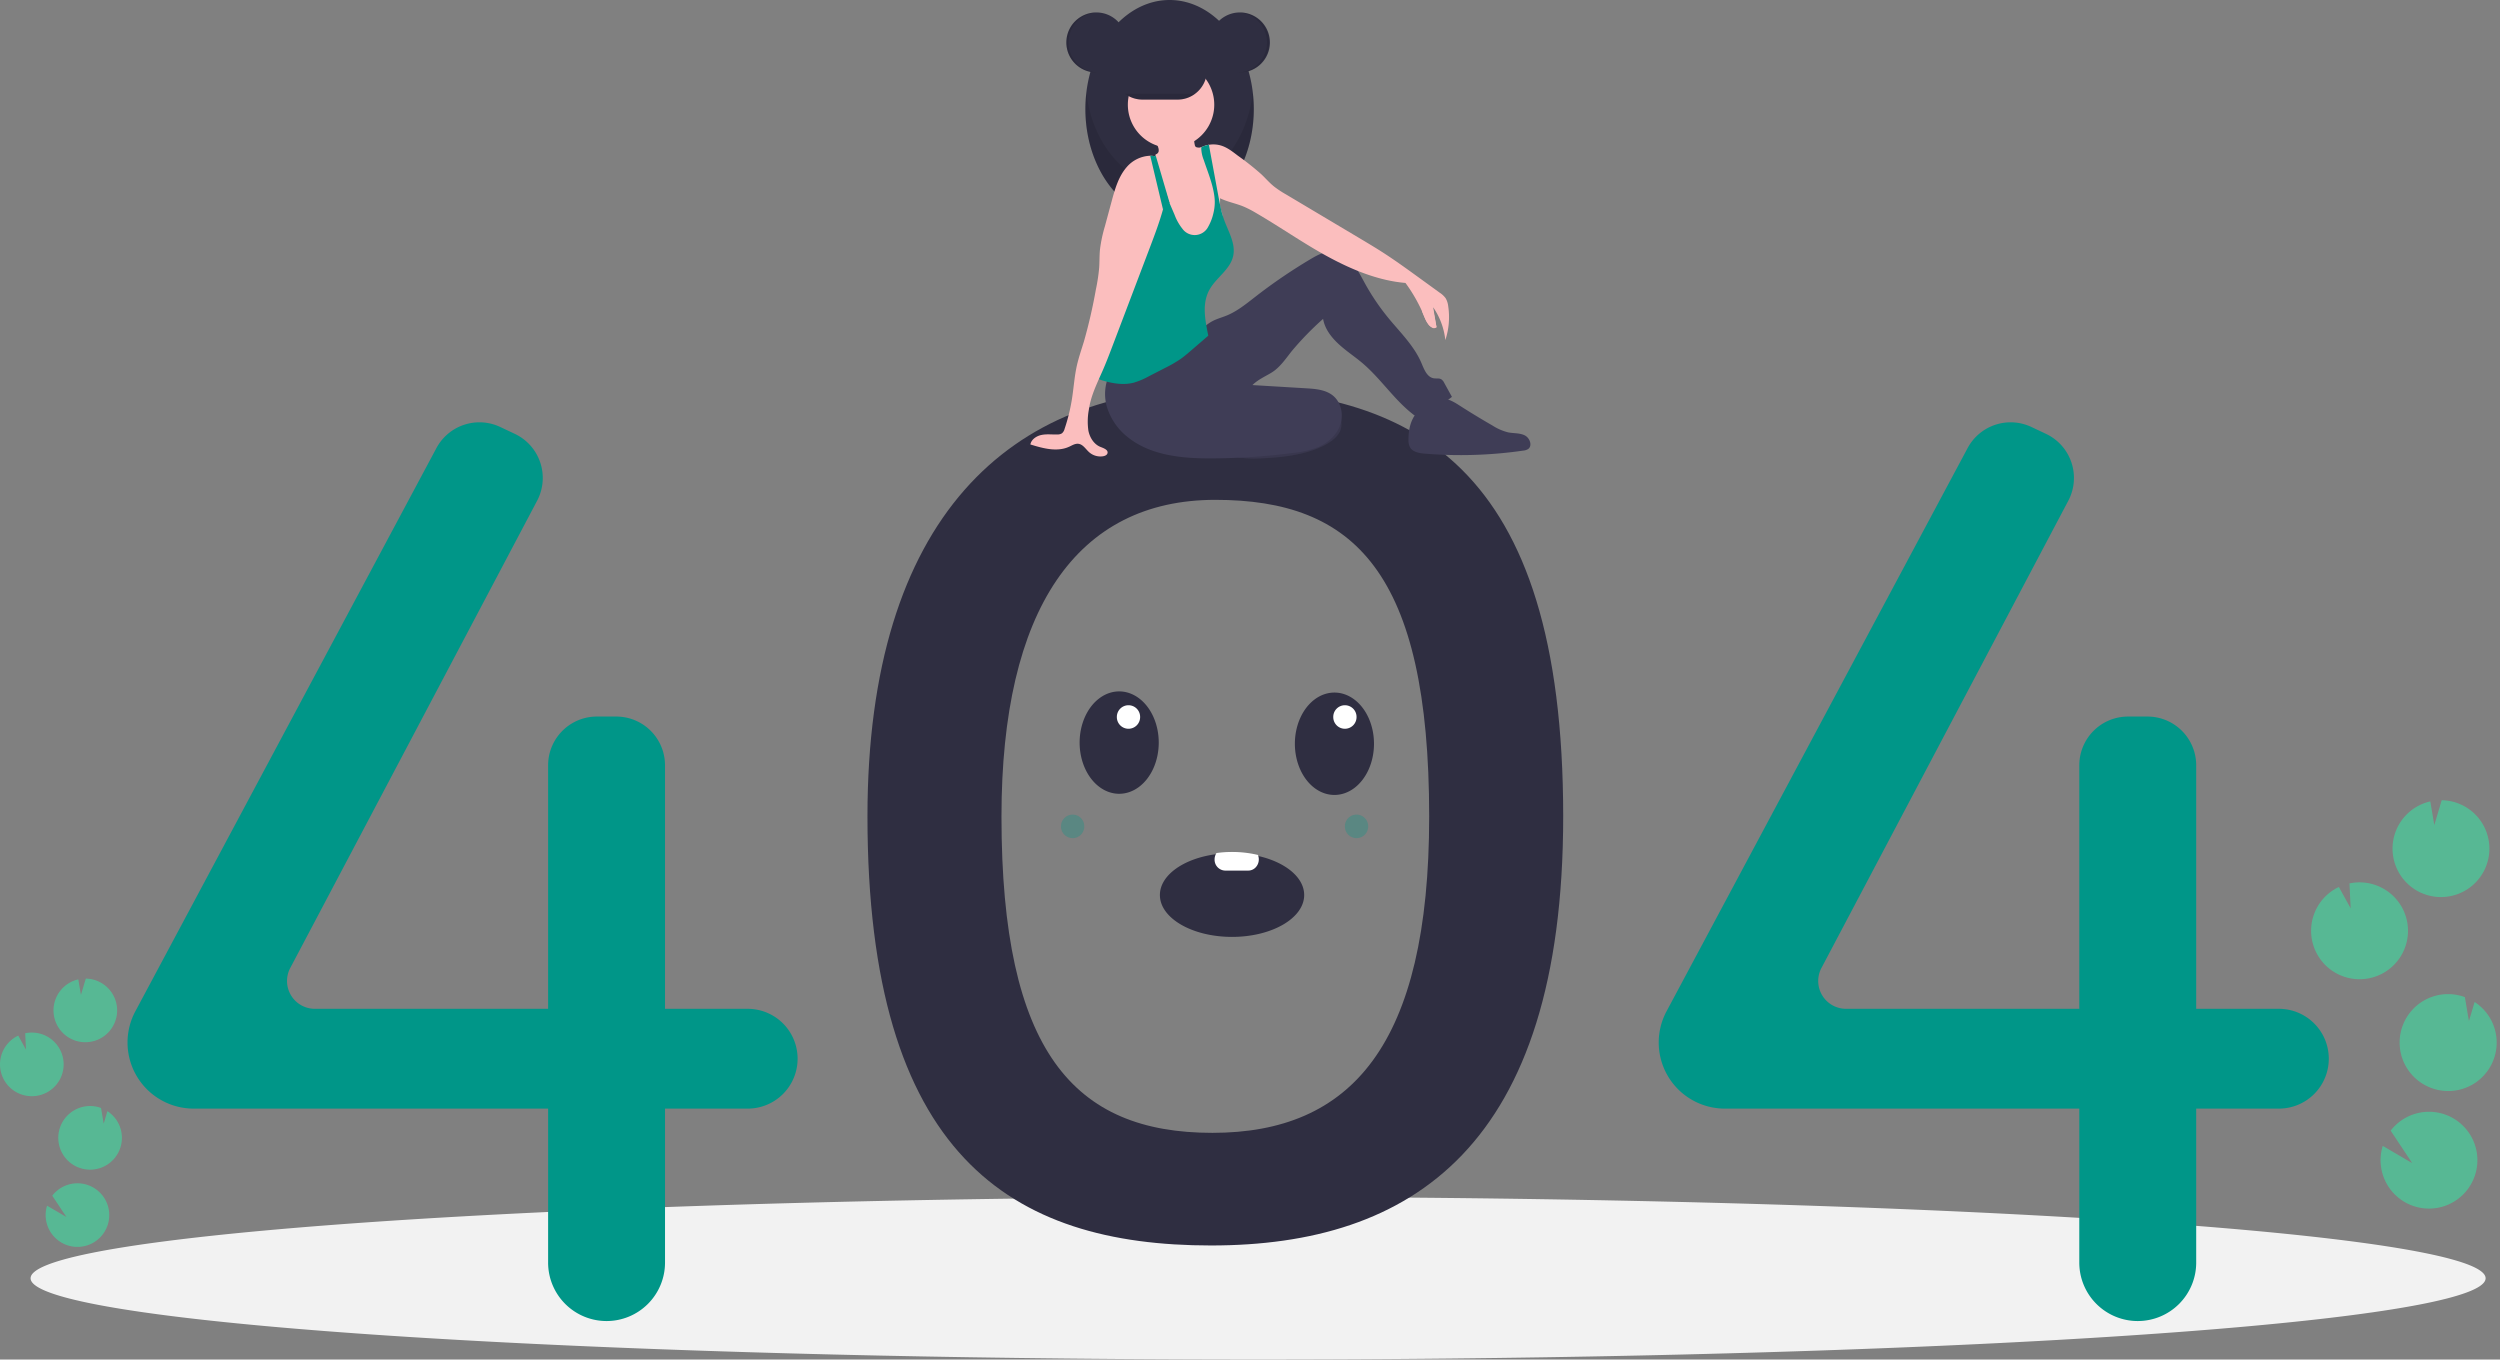 <?xml version="1.0" standalone="no"?><!DOCTYPE svg PUBLIC "-//W3C//DTD SVG 1.1//EN" "http://www.w3.org/Graphics/SVG/1.1/DTD/svg11.dtd"><svg t="1600433868204" class="icon" viewBox="0 0 1883 1024" version="1.1" xmlns="http://www.w3.org/2000/svg" p-id="42331" xmlns:xlink="http://www.w3.org/1999/xlink" width="367.773" height="200"><rect x="0" y="0" width="1883" height="1024" fill="#808080" stroke="none"/><defs><style type="text/css"></style></defs><path d="M23.036 962.789a924.564 61.209 0 1 0 1849.128 0 924.564 61.209 0 1 0-1849.128 0Z" fill="#F2F2F2" p-id="42332"></path><path d="M912.165 292.723c-150.636 0-258.792 96.645-258.792 322.148 0 255.571 108.156 323.221 258.79 323.221s265.237-74.093 265.237-323.221c0-266.31-114.599-322.148-265.235-322.148z m0.99 560.537c-104.335 0-158.843-61.211-158.843-238.224 0-156.189 56.739-238.555 161.074-238.555s161.074 54.103 161.074 238.555c0 172.551-58.972 238.224-163.305 238.224z" fill="#2F2E41" p-id="42333"></path><path d="M563.171 759.838h-62.281v-183.405a36.73 36.73 0 0 0-36.73-36.73h-14.593a36.73 36.73 0 0 0-36.73 36.73v183.405h-175.676a20.968 20.968 0 0 1-18.54-30.764l185.935-351.913a36.73 36.73 0 0 0-16.791-50.373l-10.977-5.183a36.73 36.73 0 0 0-48.077 15.897L101.942 761.72a49.806 49.806 0 0 0-5.884 23.48 49.806 49.806 0 0 0 49.806 49.806H412.838v115.973a44.027 44.027 0 0 0 44.027 44.029 44.027 44.027 0 0 0 44.027-44.029v-115.973h62.281a37.584 37.584 0 0 0 37.584-37.584 37.584 37.584 0 0 0-37.584-37.584zM1716.461 759.838h-62.281v-183.405a36.73 36.73 0 0 0-36.73-36.73h-14.595a36.73 36.73 0 0 0-36.73 36.73v183.405h-175.676a20.968 20.968 0 0 1-18.539-30.764l185.933-351.913a36.73 36.73 0 0 0-16.791-50.373l-10.977-5.183a36.73 36.73 0 0 0-48.076 15.897L1255.229 761.72a49.806 49.806 0 0 0-5.882 23.48 49.806 49.806 0 0 0 49.806 49.806h266.972v115.973a44.027 44.027 0 0 0 44.029 44.029 44.027 44.027 0 0 0 44.025-44.029v-115.973h62.283a37.584 37.584 0 0 0 37.584-37.584 37.584 37.584 0 0 0-37.584-37.584z" fill="#009688" p-id="42334"></path><path d="M825.782 31.987m-22.612 0a22.612 22.612 0 1 0 45.224 0 22.612 22.612 0 1 0-45.224 0Z" fill="#2F2E41" p-id="42335"></path><path d="M817.509 82.177a82.177 63.424 90 1 0 126.848 0 82.177 63.424 90 1 0-126.848 0Z" fill="#2F2E41" p-id="42336"></path><path d="M880.934 139.535c-31.772 0-58.085-30.27-62.704-69.767a106.874 106.874 0 0 0-0.719 12.409c0 45.383 28.394 82.177 63.422 82.177s63.426-36.792 63.426-82.177a106.874 106.874 0 0 0-0.719-12.409c-4.618 39.496-30.934 69.767-62.707 69.767z" opacity=".1" p-id="42337"></path><path d="M1009.996 322.833c-1.362 5.596-7.235 10.078-13.74 13.212-13.673 6.583-30.541 8.55-46.903 9.209a79.181 79.181 0 0 1-12.521-0.231 35.996 35.996 0 0 1-21.471-9.871 2.945 2.945 0 0 1 0.075-4.983c8.711-9.57 23.246-15.435 37.889-19.66 11.102-3.202 30.462-11.498 42.574-10.38 11.728 1.087 15.817 15.638 14.097 22.705z" fill="#3F3D56" p-id="42338"></path><path d="M1009.996 322.833c-1.362 5.596-7.235 10.078-13.74 13.212-13.673 6.583-30.541 8.55-46.903 9.209a79.181 79.181 0 0 1-12.521-0.231 35.996 35.996 0 0 1-21.471-9.871 2.945 2.945 0 0 1 0.075-4.983c8.711-9.57 23.246-15.435 37.889-19.66 11.102-3.202 30.462-11.498 42.574-10.38 11.728 1.087 15.817 15.638 14.097 22.705z" opacity=".1" p-id="42339"></path><path d="M836.129 280.999a34.651 34.651 0 0 0-2.102 26.422 46.167 46.167 0 0 0 15.477 21.904c17.692 14.183 42.043 16.134 64.718 15.938a498.914 498.914 0 0 0 59.426-4.073 71.052 71.052 0 0 0 19.284-4.476c7.4-3.202 13.904-9.076 16.539-16.696s0.764-16.954-5.493-22.039c-5.498-4.469-13.081-5.083-20.153-5.509l-40.465-2.433c3.996-4.045 9.321-6.334 14.188-9.275 6.461-3.902 10.751-10.455 15.449-16.362a226.104 226.104 0 0 1 23.553-24.217c1.318 7.554 6.096 13.759 11.722 18.972s12.108 9.41 17.953 14.372c14.16 12.022 24.356 28.336 39.249 39.436a76.82 76.82 0 0 0 28.128-14.041l-5.788-10.485a6.906 6.906 0 0 0-2.18-2.722c-1.639-1.008-3.751-0.487-5.653-0.773-5.085-0.762-7.305-6.632-9.3-11.37-5.477-13.009-15.964-23.101-24.92-34.01a171.783 171.783 0 0 1-17.52-25.805c-3.009-5.437-5.763-11.097-9.847-15.78s-9.803-8.366-16.016-8.378c-5.49-0.012-10.553 2.775-15.273 5.577a403.964 403.964 0 0 0-41.417 28.219c-6.913 5.365-13.783 11.035-21.892 14.325-3.413 1.385-7.011 2.331-10.287 4.017-5.737 2.953-10.09 7.949-14.777 12.383-16.718 15.815-39.605 26.061-62.602 26.88z" fill="#3F3D56" p-id="42340"></path><path d="M920.743 168.434a41.669 41.669 0 0 1-3.039 14.08 17.606 17.606 0 0 1-10.11 9.768 21.69 21.69 0 0 1-9.856 0.321 19.073 19.073 0 0 1-8.029-2.736c-3.795-2.61-5.688-7.263-6.376-11.819-0.689-4.55-0.38-9.2-0.822-13.783a75.269 75.269 0 0 0-2.107-10.963c-0.298-1.197-0.601-2.389-0.899-3.579-0.291-1.192-0.578-2.384-0.843-3.576a77.623 77.623 0 0 1-0.663-3.374 50.331 50.331 0 0 1-0.408-2.88 32.291 32.291 0 0 0-1.416-8.432 25.602 25.602 0 0 0-2.957-5.002c-0.501-0.717-0.987-1.434-1.434-2.179a10.324 10.324 0 0 1-1.704-6.569 5.759 5.759 0 0 1 0.259-1.052c0.044-0.133 0.093-0.266 0.149-0.393a3.158 3.158 0 0 0 2.156-2.014 6.017 6.017 0 0 0-0.259-3.115 19.837 19.837 0 0 0-1.683-4.01c-0.463-0.838-2.033-2.349-2.045-3.309-0.023-1.93 3.751-3.486 5.277-4.247a29.439 29.439 0 0 1 15.068-3.055c3.337 0.226 6.955 1.251 8.797 4.049 1.655 2.52 1.434 5.784 2.138 8.713a2.577 2.577 0 0 0 0.526 1.164 2.35 2.35 0 0 0 1.297 0.596 7.975 7.975 0 0 0 2.48 0.1h0.005a5.137 5.137 0 0 0 0.65-0.095 8.688 8.688 0 0 0 3.563-1.539q1.027-0.273 2.068-0.447a0.44 0.44 0 0 0 0.082-0.018c2.764 8.722 3.122 18.071 5.384 26.948 1.118 4.417 2.724 8.781 2.95 13.326 0.018 0.198 0.023 0.403 0.028 0.606 0.033 1.462-0.082 2.934-0.023 4.389a12.236 12.236 0 0 0 0.221 1.953 27.362 27.362 0 0 0 0.92 3.057l0.018 0.049c0.105 0.319 0.203 0.645 0.287 0.971 0.06 0.237 0.116 0.468 0.158 0.705l0.007 0.018a26.182 26.182 0 0 1 0.182 7.374z" fill="#FBBEBE" p-id="42341"></path><path d="M882.038 78.868m-32.539 0a32.539 32.539 0 1 0 65.079 0 32.539 32.539 0 1 0-65.079 0Z" fill="#FBBEBE" p-id="42342"></path><path d="M1088.625 256.158a53.362 53.362 0 0 0-9.177-24.719q1.265 7.528 2.538 15.051a5.633 5.633 0 0 1-5.901-1.814 18.118 18.118 0 0 1-3.095-5.742 118.25 118.25 0 0 0-14.39-25.826c-20.714-1.726-41.191-10.313-59.409-20.325-18.221-10.005-35.274-22-53.253-32.429a76.372 76.372 0 0 0-9.719-4.964c-5.626-2.256-11.94-3.425-17.273-6.077-0.359-0.177-0.719-0.365-1.069-0.557a22.046 22.046 0 0 1-3.409-2.289 18.13 18.13 0 0 1-1.632-1.5 35.67 35.67 0 0 1-6.24-10.434c-2.86-6.333-3.882-13.969-6.739-20.302a19.636 19.636 0 0 1 4.385-3.094h0.005c0.231-0.123 0.464-0.238 0.701-0.349a20.928 20.928 0 0 1 3.512-1.285q1.027-0.273 2.068-0.447a0.44 0.44 0 0 0 0.082-0.018 20.272 20.272 0 0 1 9.624 0.762c4.534 1.534 8.355 4.594 12.167 7.489a199.846 199.846 0 0 1 17.787 14.109c3.143 3.009 6.012 6.319 9.391 9.055a73.867 73.867 0 0 0 8.864 5.873q27.441 16.348 54.887 32.688c6.194 3.689 12.392 7.379 18.449 11.284 9.198 5.935 18.067 12.365 26.931 18.789q7.835 5.677 15.662 11.358a17.051 17.051 0 0 1 4.44 4.101 14.849 14.849 0 0 1 1.968 6.019 55.013 55.013 0 0 1-2.156 25.59z" fill="#FBBEBE" p-id="42343"></path><path d="M928.811 192.905c-2.194 9.843-12.145 15.796-17.345 24.442-6.464 10.734-3.828 23.208-1.402 35.502q-6.65 5.733-13.307 11.466c-2.449 2.102-4.897 4.214-7.533 6.073a100.519 100.519 0 0 1-12.024 6.906q-5.889 3.027-11.78 6.059a56.312 56.312 0 0 1-11.533 4.887c-7.737 1.986-15.955 0.596-23.609-1.704a10.671 10.671 0 0 1-2.582-1.053 4.196 4.196 0 0 1-1.225-1.109 6.853 6.853 0 0 1-0.776-4.45c0.776-12.883 3.926-25.497 7.063-38.017a149.438 149.438 0 0 1 6.746-22.044 149.117 149.117 0 0 1 9.491-17.79 119.831 119.831 0 0 1 13.899-20.181 32.389 32.389 0 0 0 6.441-8.306c1.958-4.468 1.202-9.591 1.6-14.455a30.056 30.056 0 0 1 2.862-10.529v-0.005a29.959 29.959 0 0 1 3.055-5.053l1.605 3.733q0.529 1.227 1.046 2.445 0.678 1.57 1.346 3.132l3.851 8.962a37.841 37.841 0 0 0 5.845 10.418 11.393 11.393 0 0 0 19.496-1.495 37.265 37.265 0 0 0 3.982-10.539 33.679 33.679 0 0 0 0.442-13.733c-1.329-8.781-5.064-17.748-7.777-25.905a26.195 26.195 0 0 1-1.893-8.536 5.873 5.873 0 0 1 0.1-0.982l0.051-0.256a20.928 20.928 0 0 1 3.512-1.285q1.025-0.272 2.068-0.447 3.583 19.392 7.176 38.784c0.054 0.303 0.116 0.606 0.17 0.915 0.344 1.853 0.691 3.705 1.076 5.554 0.347 1.676 0.722 3.348 1.141 5.008l0.018 0.049c0.144 0.563 0.293 1.12 0.447 1.677l0.005 0.016c0.424 1.521 0.899 3.032 1.434 4.522 3.243 8.974 8.897 18.008 6.818 27.323z" fill="#009688" p-id="42344"></path><path d="M1060.869 331.253a11.538 11.538 0 0 0 1.069 5.509c2.037 3.721 6.923 4.568 11.153 4.916a330.174 330.174 0 0 0 74.079-2.258 8.564 8.564 0 0 0 3.772-1.171c3.488-2.445 1.337-8.404-2.471-10.311s-8.327-1.448-12.506-2.275a39.401 39.401 0 0 1-11.705-5.076q-12.711-7.304-25.052-15.228c-4.897-3.146-10.679-6.503-16.195-4.638-14.942 5.055-22.242 14.411-22.144 30.531z" fill="#3F3D56" p-id="42345"></path><path d="M878.788 145.459v0.004a13.584 13.584 0 0 1-0.126 0.684c-0.061 0.377-0.133 0.757-0.203 1.132a136.201 136.201 0 0 1-2.489 10.45c-2.647 9.57-6.192 18.984-9.71 28.261L837.927 260.613c-2.384 6.264-4.76 12.536-7.467 18.674-0.906 2.047-1.837 4.108-2.764 6.194-3.32 7.461-6.508 15.166-7.567 23.108a48.112 48.112 0 0 0-0.337 15.845c1.059 5.206 4.219 10.292 9.167 12.217 2.415 0.943 5.872 2.207 5.211 4.715-0.358 1.379-1.924 2.052-3.33 2.284a12.816 12.816 0 0 1-10.457-3.011c-2.643-2.343-4.673-5.989-8.185-6.38-2.433-0.265-4.671 1.192-6.899 2.21-9.09 4.154-19.68 1.248-29.225-1.704 0.748-3.867 4.632-6.415 8.487-7.186 3.856-0.778 7.843-0.226 11.775-0.331a6.152 6.152 0 0 0 3.579-0.92 6.494 6.494 0 0 0 1.932-3.299 138.402 138.402 0 0 0 5.63-23.041c1.269-8.18 1.798-16.486 3.607-24.566 1.407-6.303 3.579-12.409 5.444-18.596a393.807 393.807 0 0 0 8.869-38.695 136.748 136.748 0 0 0 2.498-16.418c0.315-4.578 0.167-9.177 0.606-13.74a106.72 106.72 0 0 1 3.702-17.52l5.057-18.737c2.499-9.237 5.179-18.833 11.51-26.014a24.472 24.472 0 0 1 17.578-8.396 17.32 17.32 0 0 1 3.733 0.403c0.203 0.051 0.408 0.1 0.612 0.156a15.133 15.133 0 0 1 3.81 1.577c1.953-1.243 2.945-0.806 4.242 1.108a12.222 12.222 0 0 1 1.544 6.652 91.885 91.885 0 0 1-1.5 18.255z" fill="#FBBEBE" p-id="42346"></path><path d="M880.934 152.771l-0.082 0.082-0.447 0.447-4.434 4.427-2.173-9.126-7.449-31.293a17.32 17.32 0 0 1 3.733 0.403 5.759 5.759 0 0 1 0.259-1.055l0.352 1.209 2.526 8.592 4.781 16.314 0.789 2.685v0.005z" fill="#009688" p-id="42347"></path><path d="M909.072 52.938a22.053 22.053 0 0 1-6.485 15.592 21.583 21.583 0 0 1-2.384 2.061 21.958 21.958 0 0 1-13.209 4.424h-26.459a22.067 22.067 0 0 1 0-44.134h26.459a22.137 22.137 0 0 1 22.077 22.056z" fill="#2F2E41" p-id="42348"></path><path d="M933.88 31.987m-22.612 0a22.612 22.612 0 1 0 45.224 0 22.612 22.612 0 1 0-45.224 0Z" fill="#2F2E41" p-id="42349"></path><path d="M933.328 9.377c-0.277 0-0.552 0.011-0.827 0.019a22.607 22.607 0 0 1 0 45.184c0.275 0.009 0.55 0.021 0.827 0.021a22.612 22.612 0 1 0 0-45.226zM825.782 9.377c0.277 0 0.552 0.011 0.827 0.019a22.607 22.607 0 0 0 0 45.184c-0.275 0.009-0.55 0.021-0.827 0.021a22.612 22.612 0 0 1 0-45.226zM900.201 70.591a21.958 21.958 0 0 1-13.207 4.424h-26.459a21.958 21.958 0 0 1-13.209-4.424z" opacity=".1" p-id="42350"></path><path d="M1071.068 234.438s5.7 16.427 10.918 12.052l-4.159-21.471z" fill="#FBBEBE" p-id="42351"></path><path d="M1764.759 735.357a36.48 36.48 0 1 0 4.857-69.962l0.913 18.777-8.883-16.09a36.341 36.341 0 0 0-18.724 20.545 35.77 35.77 0 0 0-2.1 9.868 36.473 36.473 0 0 0 23.937 36.86z" fill="#57B894" p-id="42352"></path><path d="M1804.253 626.755a36.436 36.436 0 0 1 26.256-23.131l3.004 17.848 5.568-18.745a36.474 36.474 0 1 1-34.827 24.03z" fill="#57B894" p-id="42353"></path><path d="M1831.584 819.583a36.474 36.474 0 0 0 32.285-64.89l-4.278 14.406-3.036-18.06a0.634 0.634 0 0 0-0.093-0.035 36.476 36.476 0 1 0-24.876 68.579z" fill="#57B894" p-id="42354"></path><path d="M1793.609 880.162a36.459 36.459 0 1 0 7.028-28.564l16.253 24.461-22.207-12.984a36.134 36.134 0 0 0-1.074 17.087z" fill="#57B894" p-id="42355"></path><path d="M15.787 824.219a23.967 23.967 0 1 0 3.192-45.965l0.601 12.336-5.837-10.572a23.877 23.877 0 0 0-12.304 13.5 23.502 23.502 0 0 0-1.378 6.485 23.963 23.963 0 0 0 15.725 24.217z" fill="#57B894" p-id="42356"></path><path d="M41.736 752.865a23.939 23.939 0 0 1 17.25-15.198l1.974 11.726 3.66-12.315a23.965 23.965 0 1 1-22.884 15.787z" fill="#57B894" p-id="42357"></path><path d="M59.694 879.558a23.965 23.965 0 0 0 21.21-42.635l-2.811 9.465-1.993-11.866a0.417 0.417 0 0 0-0.061-0.023 23.965 23.965 0 1 0-16.344 45.059z" fill="#57B894" p-id="42358"></path><path d="M34.743 919.359a23.955 23.955 0 1 0 4.618-18.768l10.678 16.073-14.59-8.531a23.741 23.741 0 0 0-0.706 11.226z" fill="#57B894" p-id="42359"></path><path d="M813.171 559.322a38.56 29.796 90 1 0 59.593 0 38.56 29.796 90 1 0-59.593 0Z" fill="#2F2E41" p-id="42360"></path><path d="M975.299 560.198a38.56 29.796 90 1 0 59.593 0 38.56 29.796 90 1 0-59.593 0Z" fill="#2F2E41" p-id="42361"></path><path d="M982.31 674.126c0 17.422-24.328 31.549-54.335 31.549s-54.335-14.127-54.335-31.549c0-15.091 18.246-27.711 42.626-30.795a87.819 87.819 0 0 1 11.708-0.754 88.862 88.862 0 0 1 19.508 2.103c20.367 4.54 34.827 16.02 34.827 29.446z" fill="#2F2E41" p-id="42362"></path><path d="M948.131 647.311a8.653 8.653 0 0 1-2.314 5.945 7.605 7.605 0 0 1-5.574 2.466h-17.527a8.175 8.175 0 0 1-7.887-8.413 8.597 8.597 0 0 1 1.437-4.802 82.413 82.413 0 0 1 11.708-0.806 83.544 83.544 0 0 1 19.508 2.243 8.881 8.881 0 0 1 0.649 3.365z" fill="#FFFFFF" p-id="42363"></path><path d="M849.979 540.042m-8.764 0a8.764 8.764 0 1 0 17.527 0 8.764 8.764 0 1 0-17.527 0Z" fill="#FFFFFF" p-id="42364"></path><path d="M1012.982 540.042m-8.764 0a8.764 8.764 0 1 0 17.527 0 8.764 8.764 0 1 0-17.527 0Z" fill="#FFFFFF" p-id="42365"></path><path d="M1021.746 622.42m-8.764 0a8.764 8.764 0 1 0 17.527 0 8.764 8.764 0 1 0-17.527 0Z" fill="#009688" opacity=".3" p-id="42366"></path><path d="M807.913 622.42m-8.764 0a8.764 8.764 0 1 0 17.527 0 8.764 8.764 0 1 0-17.527 0Z" fill="#009688" opacity=".3" p-id="42367"></path></svg>